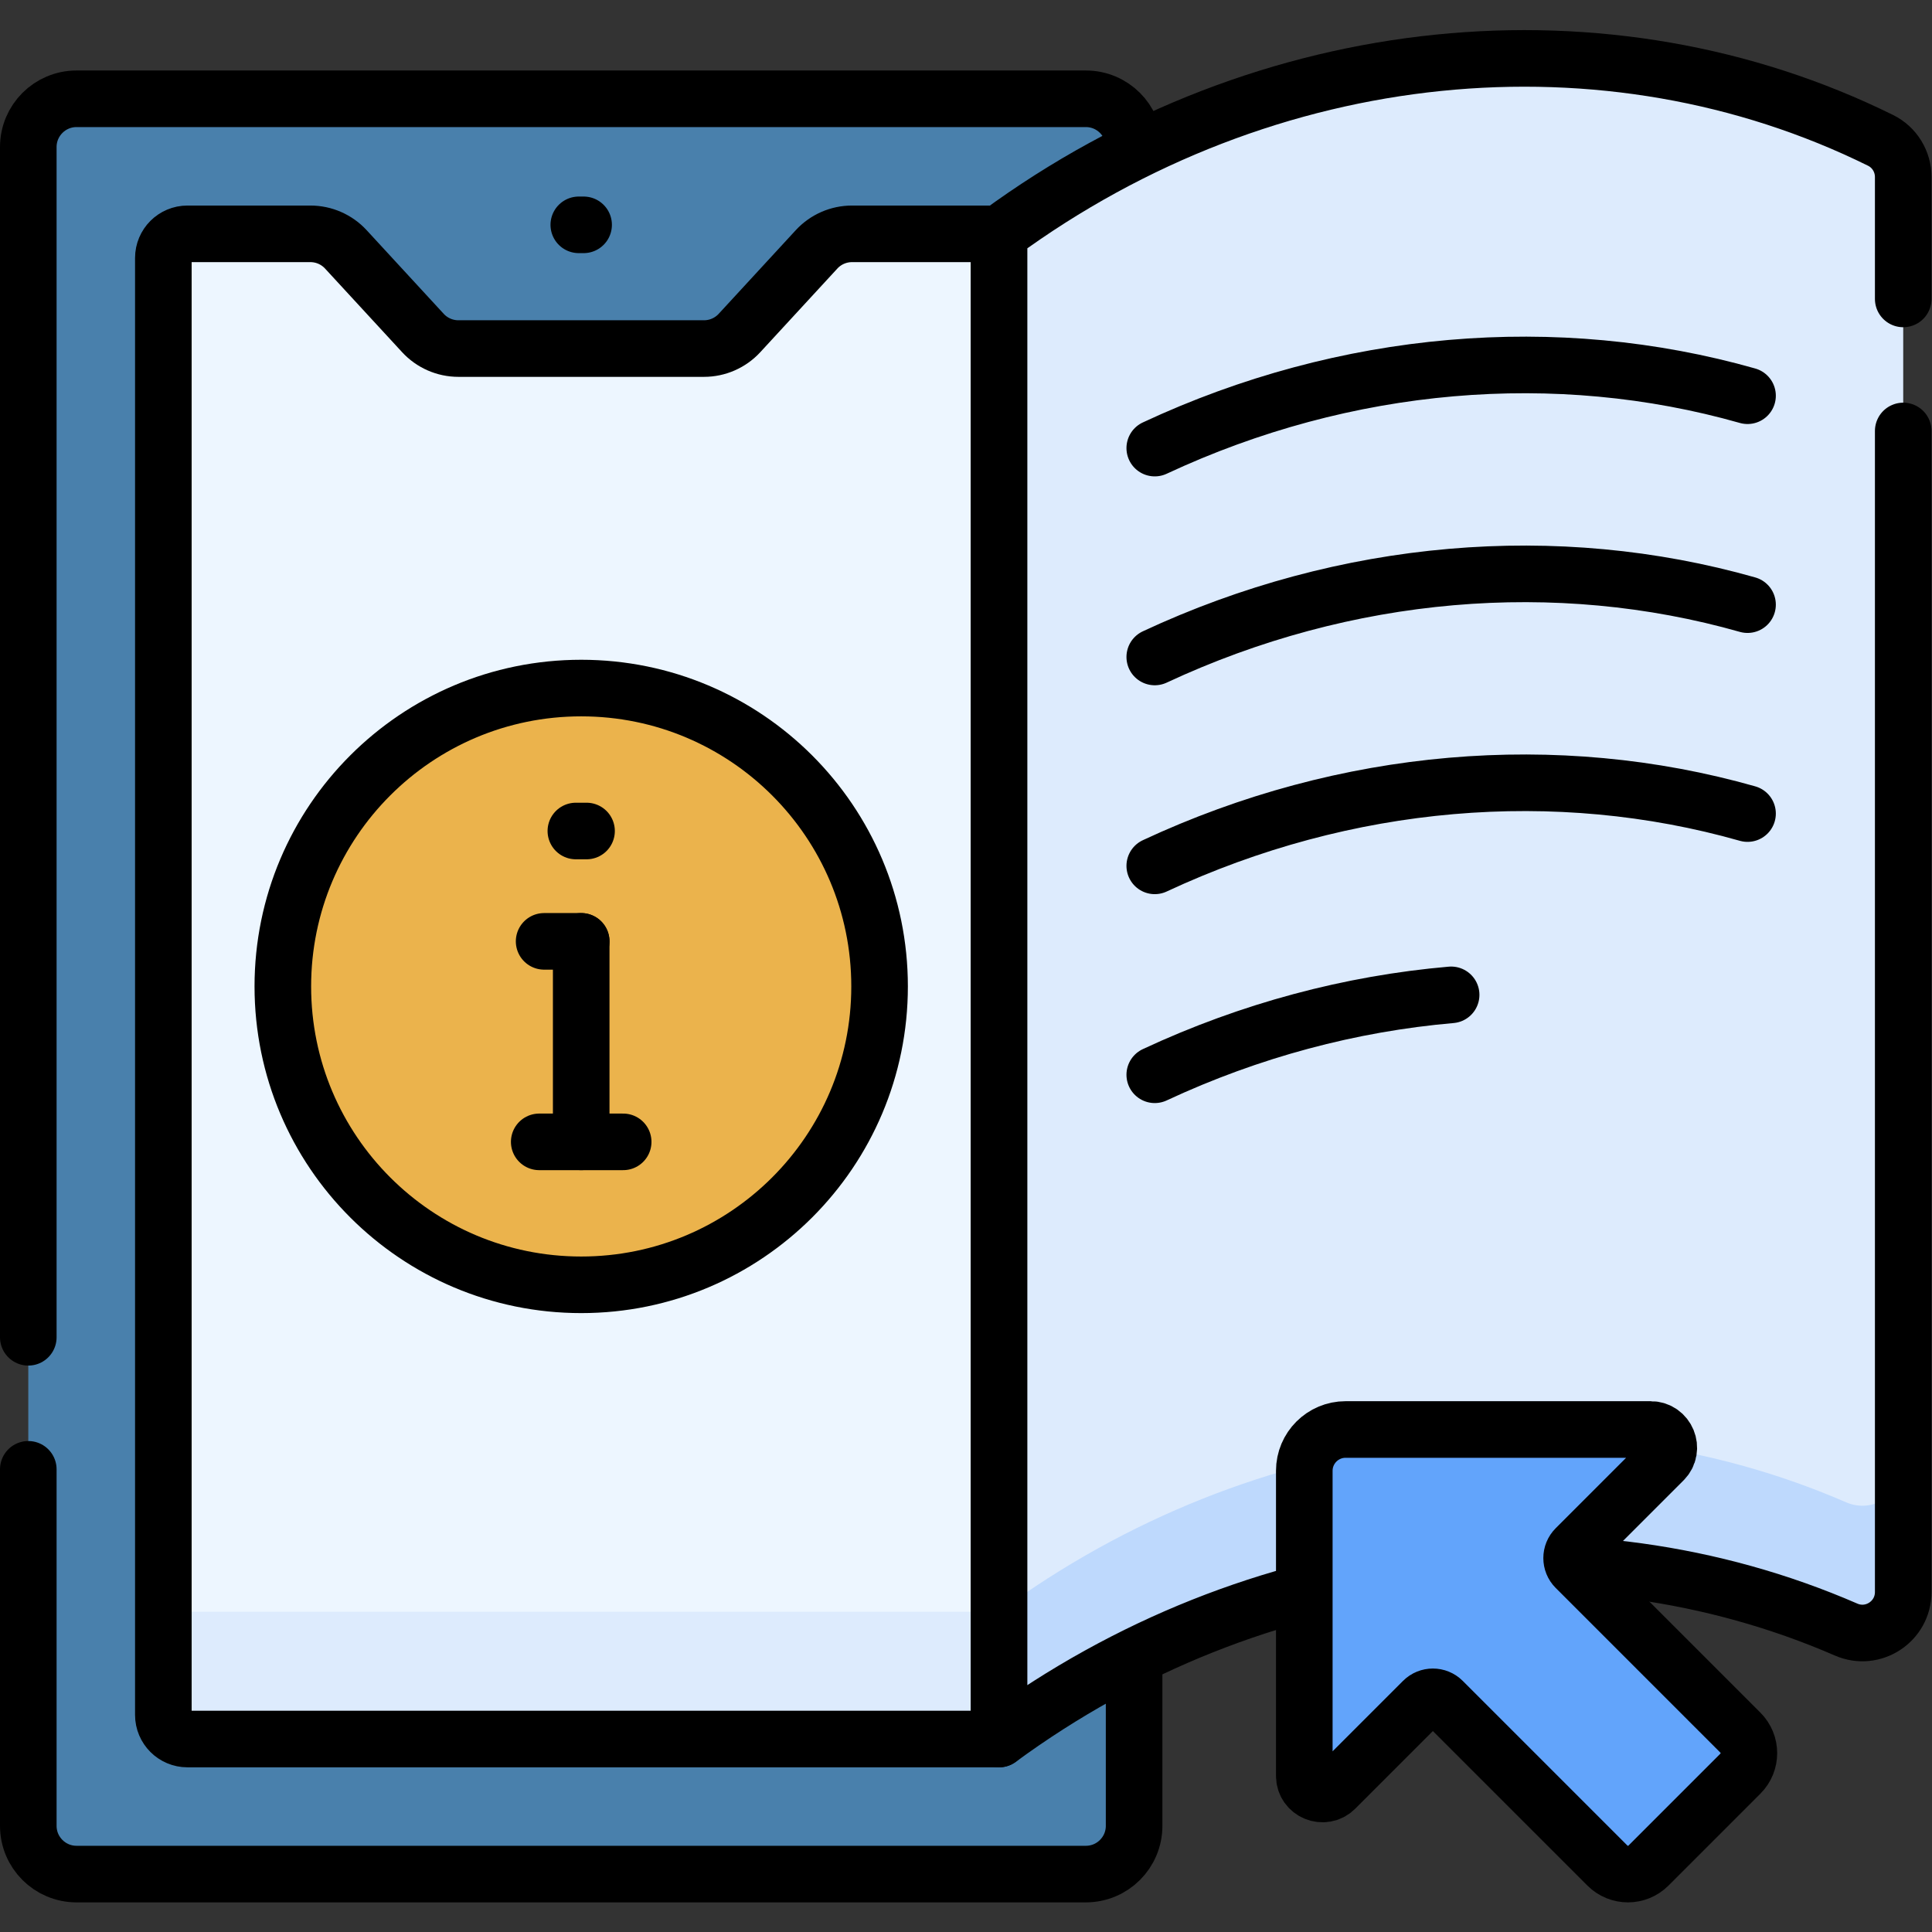 <?xml version="1.0" encoding="UTF-8" standalone="no"?>
<!-- Created with Inkscape (http://www.inkscape.org/) -->

<svg
   version="1.1"
   id="svg6420"
   xml:space="preserve"
   width="682.667"
   height="682.667"
   viewBox="0 0 682.667 682.667"
   xmlns="http://www.w3.org/2000/svg"
   xmlns:svg="http://www.w3.org/2000/svg"><rect x="0" y="0" width="682.667" height="682.667" fill="#333333" stroke="none"/><defs
     id="defs6424"><clipPath
       clipPathUnits="userSpaceOnUse"
       id="clipPath6434"><path
         d="M 0,512 H 512 V 0 H 0 Z"
         id="path6432" /></clipPath></defs><g
     id="g6426"
     transform="matrix(1.333,0,0,-1.333,0,682.667)"><g
       id="g6428"><g
         id="g6430"
         clip-path="url(#clipPath6434)"><g
           id="g6436"
           transform="translate(7.5,28.139)"><path
             d="m 0,0 v 445.019 c 0,7.061 5.724,12.785 12.785,12.785 H 280.34 c 7.061,0 12.786,-5.724 12.786,-12.785 L 293.126,0 c 0,-7.062 -5.725,-12.785 -12.786,-12.785 H 12.785 C 5.724,-12.785 0,-7.062 0,0"
             style="fill:#4980ac;fill-opacity:1;fill-rule:nonzero;stroke:none"
             id="path6438" /></g><g
           id="g6440"
           transform="translate(7.5,157.645)"><path
             d="m 0,0 v 315.512 c 0,7.061 5.724,12.785 12.785,12.785 H 280.34 c 7.061,0 12.786,-5.724 12.786,-12.785 v -445.019 c 0,-7.061 -5.725,-12.785 -12.786,-12.785 H 12.785 C 5.724,-142.292 0,-136.568 0,-129.507 V -35"
             style="fill:none;stroke:#000000;stroke-width:15;stroke-linecap:round;stroke-linejoin:round;stroke-miterlimit:10;stroke-dasharray:none;stroke-opacity:1"
             id="path6442" /></g><g
           id="g6444"
           transform="translate(216.447,446.022)"><path
             d="m 0,0 -20.427,-22.167 c -2.421,-2.627 -5.83,-4.121 -9.403,-4.121 h -65.108 c -3.572,0 -6.981,1.494 -9.402,4.121 L -124.767,0 c -2.421,2.627 -5.83,4.121 -9.402,4.121 h -32.586 c -3.531,0 -6.392,-2.862 -6.392,-6.392 v -386.207 c 0,-3.53 2.861,-6.392 6.392,-6.392 H 48.38 V 4.121 H 9.402 C 5.83,4.121 2.42,2.627 0,0"
             style="fill:#edf6ff;fill-opacity:1;fill-rule:nonzero;stroke:none"
             id="path6446" /></g><g
           id="g6448"
           transform="translate(43.299,91.277)"><path
             d="m 0,0 v -33.732 c 0,-3.532 2.862,-6.393 6.393,-6.393 H 221.528 V -6.393 H 6.393 C 2.862,-6.393 0,-3.53 0,0"
             style="fill:#ddebfd;fill-opacity:1;fill-rule:nonzero;stroke:none"
             id="path6450" /></g><g
           id="g6452"
           transform="translate(216.447,446.022)"><path
             d="m 0,0 -20.427,-22.167 c -2.421,-2.627 -5.83,-4.121 -9.403,-4.121 h -65.108 c -3.572,0 -6.981,1.494 -9.402,4.121 L -124.767,0 c -2.421,2.627 -5.83,4.121 -9.402,4.121 h -32.586 c -3.531,0 -6.392,-2.862 -6.392,-6.392 v -386.207 c 0,-3.53 2.861,-6.392 6.392,-6.392 H 48.38 V 4.121 H 9.402 C 5.83,4.121 2.42,2.627 0,0 Z"
             style="fill:none;stroke:#000000;stroke-width:15;stroke-linecap:round;stroke-linejoin:round;stroke-miterlimit:10;stroke-dasharray:none;stroke-opacity:1"
             id="path6454" /></g><g
           id="g6456"
           transform="translate(153.424,452.53)"><path
             d="M 0,0 H 1.279"
             style="fill:none;stroke:#000000;stroke-width:15;stroke-linecap:round;stroke-linejoin:round;stroke-miterlimit:10;stroke-dasharray:none;stroke-opacity:1"
             id="path6458" /></g><g
           id="g6460"
           transform="translate(489.368,80.164)"><path
             d="m 0,0 c -70.574,30.675 -156.349,21.004 -224.541,-29.012 v 398.991 c 71.165,52.196 161.477,60.454 233.68,24.772 3.682,-1.819 5.993,-5.598 5.993,-9.706 V 9.95 C 15.132,2.156 7.148,-3.106 0,0"
             style="fill:#ddebfd;fill-opacity:1;fill-rule:nonzero;stroke:none"
             id="path6462" /></g><g
           id="g6464"
           transform="translate(489.368,113.897)"><path
             d="m 0,0 c -70.574,30.675 -156.349,21.003 -224.541,-29.013 v -33.732 c 68.192,50.016 153.967,59.686 224.541,29.012 7.148,-3.107 15.132,2.156 15.132,9.95 V 9.95 C 15.132,2.156 7.147,-3.106 0,0"
             style="fill:#bed9fd;fill-opacity:1;fill-rule:nonzero;stroke:none"
             id="path6466" /></g><g
           id="g6468"
           transform="translate(504.5,397.889)"><path
             d="m 0,0 v -307.774 c 0,-7.794 -7.983,-13.057 -15.132,-9.951 -70.574,30.675 -156.348,21.004 -224.541,-29.011 V 52.255 c 71.165,52.195 161.477,60.453 233.68,24.771 C -2.311,75.207 0,71.429 0,67.32 V 35"
             style="fill:none;stroke:#000000;stroke-width:15;stroke-linecap:round;stroke-linejoin:round;stroke-miterlimit:10;stroke-dasharray:none;stroke-opacity:1"
             id="path6470" /></g><g
           id="g6472"
           transform="translate(306.1,393.35)"><path
             d="M 0,0 C 50.61,23.631 106.511,28.261 157.131,13.881"
             style="fill:none;stroke:#000000;stroke-width:15;stroke-linecap:round;stroke-linejoin:round;stroke-miterlimit:10;stroke-dasharray:none;stroke-opacity:1"
             id="path6474" /></g><g
           id="g6476"
           transform="translate(306.1,337.981)"><path
             d="M 0,0 C 50.61,23.619 106.511,28.25 157.131,13.869"
             style="fill:none;stroke:#000000;stroke-width:15;stroke-linecap:round;stroke-linejoin:round;stroke-miterlimit:10;stroke-dasharray:none;stroke-opacity:1"
             id="path6478" /></g><g
           id="g6480"
           transform="translate(306.1,282.61)"><path
             d="M 0,0 C 50.61,23.62 106.521,28.239 157.131,13.859"
             style="fill:none;stroke:#000000;stroke-width:15;stroke-linecap:round;stroke-linejoin:round;stroke-miterlimit:10;stroke-dasharray:none;stroke-opacity:1"
             id="path6482" /></g><g
           id="g6484"
           transform="translate(154.063,329.74)"><path
             d="m 0,0 c -43.682,0 -79.092,-35.411 -79.092,-79.093 0,-43.68 35.41,-79.092 79.092,-79.092 43.682,0 79.093,35.412 79.093,79.092 C 79.093,-35.411 43.682,0 0,0"
             style="fill:#ebb34c;fill-opacity:1;fill-rule:nonzero;stroke:none"
             id="path6486" /></g><g
           id="g6488"
           transform="translate(306.1,227.231)"><path
             d="M 0,0 C 25.306,11.81 51.933,18.872 78.562,21.185"
             style="fill:none;stroke:#000000;stroke-width:15;stroke-linecap:round;stroke-linejoin:round;stroke-miterlimit:10;stroke-dasharray:none;stroke-opacity:1"
             id="path6490" /></g><g
           id="g6492"
           transform="translate(152.648,291.848)"><path
             d="M 0,0 H 2.83"
             style="fill:none;stroke:#000000;stroke-width:15;stroke-linecap:round;stroke-linejoin:round;stroke-miterlimit:10;stroke-dasharray:none;stroke-opacity:1"
             id="path6494" /></g><g
           id="g6496"
           transform="translate(154.063,262.597)"><path
             d="M 0,0 V -53.148"
             style="fill:none;stroke:#000000;stroke-width:15;stroke-linecap:round;stroke-linejoin:round;stroke-miterlimit:10;stroke-dasharray:none;stroke-opacity:1"
             id="path6498" /></g><g
           id="g6500"
           transform="translate(142.936,209.448)"><path
             d="M 0,0 H 22.254"
             style="fill:none;stroke:#000000;stroke-width:15;stroke-linecap:round;stroke-linejoin:round;stroke-miterlimit:10;stroke-dasharray:none;stroke-opacity:1"
             id="path6502" /></g><g
           id="g6504"
           transform="translate(154.063,262.597)"><path
             d="M 0,0 H -9.829"
             style="fill:none;stroke:#000000;stroke-width:15;stroke-linecap:round;stroke-linejoin:round;stroke-miterlimit:10;stroke-dasharray:none;stroke-opacity:1"
             id="path6506" /></g><g
           id="g6508"
           transform="translate(461.335,52.85)"><path
             d="m 0,0 -43.649,43.649 c -1.446,1.446 -1.446,3.789 0,5.236 l 23.261,23.261 c 3.029,3.029 0.884,8.208 -3.4,8.208 h -80.856 c -6.048,0 -10.952,-4.905 -10.952,-10.954 v -80.855 c 0,-4.283 5.178,-6.429 8.207,-3.399 l 23.261,23.26 c 1.446,1.447 3.79,1.447 5.235,0 l 43.65,-43.649 c 3.005,-3.005 7.877,-3.005 10.882,0 L 0,-10.882 C 3.005,-7.877 3.005,-3.005 0,0"
             style="fill:#62a4fb;fill-opacity:1;fill-rule:nonzero;stroke:none"
             id="path6510" /></g><g
           id="g6512"
           transform="translate(461.335,52.85)"><path
             d="m 0,0 -43.649,43.649 c -1.446,1.446 -1.446,3.789 0,5.236 l 23.261,23.261 c 3.029,3.029 0.884,8.208 -3.4,8.208 h -80.856 c -6.048,0 -10.952,-4.905 -10.952,-10.954 v -80.855 c 0,-4.283 5.178,-6.429 8.207,-3.399 l 23.261,23.26 c 1.446,1.447 3.79,1.447 5.235,0 l 43.65,-43.649 c 3.005,-3.005 7.877,-3.005 10.882,0 L 0,-10.882 C 3.005,-7.877 3.005,-3.005 0,0 Z"
             style="fill:none;stroke:#000000;stroke-width:15;stroke-linecap:round;stroke-linejoin:round;stroke-miterlimit:10;stroke-dasharray:none;stroke-opacity:1"
             id="path6514" /></g><g
           id="g6516"
           transform="translate(154.063,329.74)"><path
             d="m 0,0 c -43.682,0 -79.092,-35.411 -79.092,-79.093 0,-43.68 35.41,-79.092 79.092,-79.092 43.682,0 79.093,35.412 79.093,79.092 C 79.093,-35.411 43.682,0 0,0 Z"
             style="fill:none;stroke:#000000;stroke-width:15;stroke-linecap:round;stroke-linejoin:round;stroke-miterlimit:10;stroke-dasharray:none;stroke-opacity:1"
             id="path6518" /></g></g></g></g></svg>
